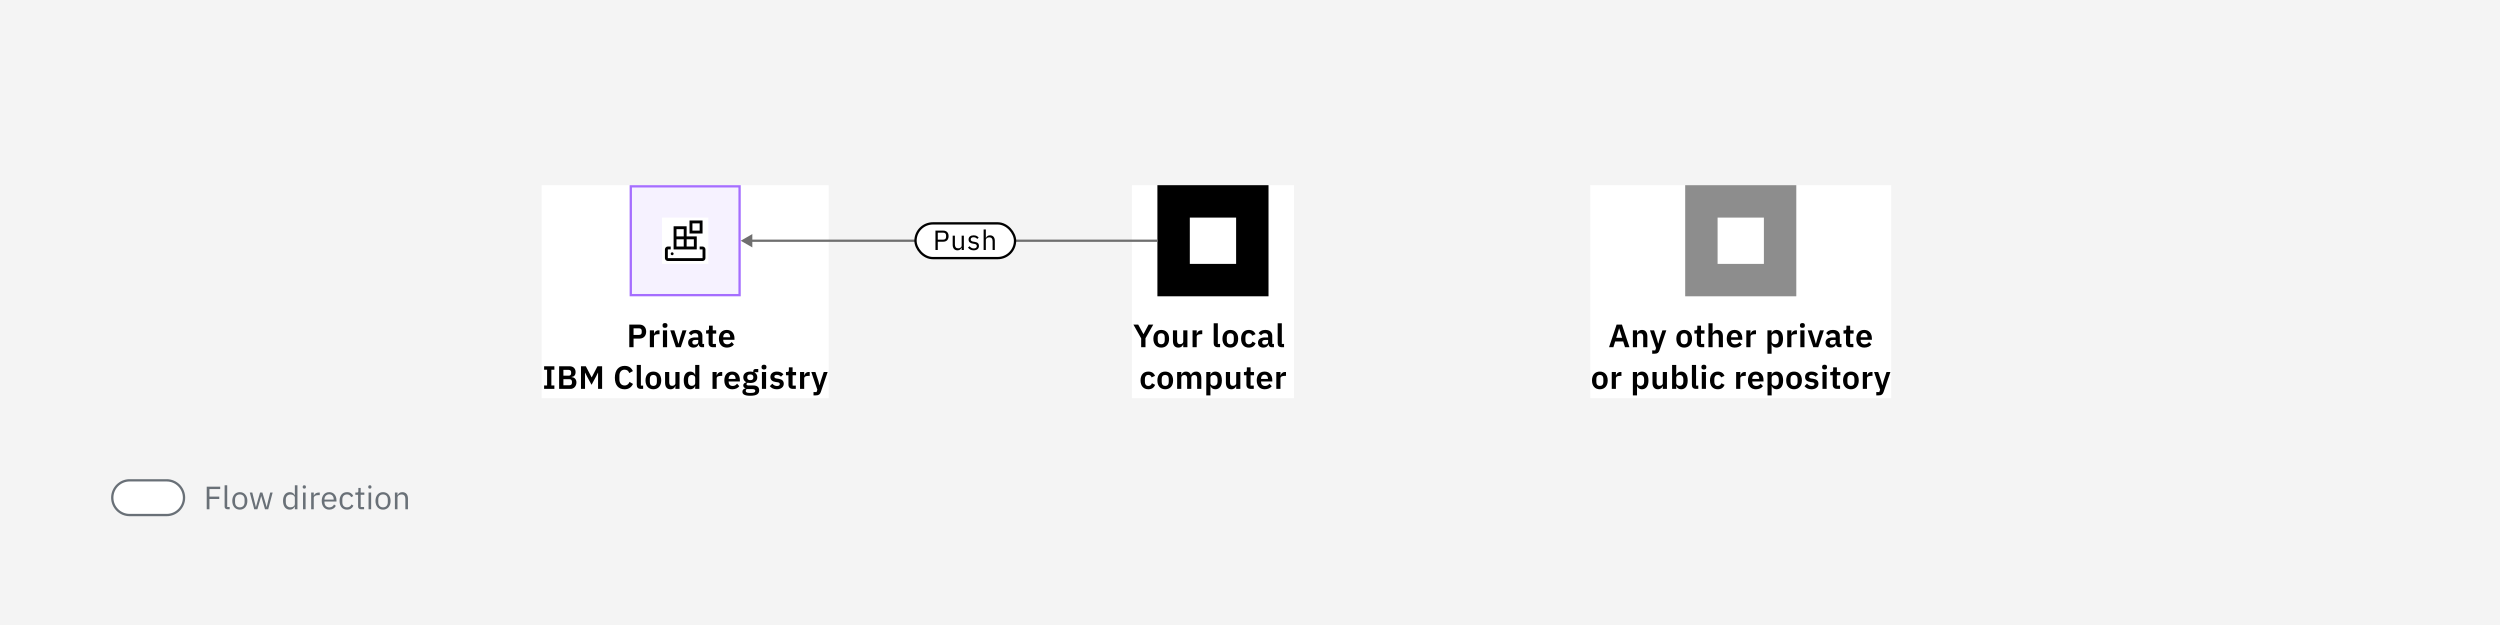 <svg width="1080" height="270" viewBox="0 0 1080 270" fill="none" xmlns="http://www.w3.org/2000/svg">
<rect width="1080" height="270" fill="#F4F4F4"/>
<path d="M56 207.5H72C76.142 207.5 79.5 210.858 79.5 215C79.5 219.142 76.142 222.5 72 222.5H56C51.858 222.5 48.5 219.142 48.5 215C48.5 210.858 51.858 207.5 56 207.5Z" fill="white" stroke="#697077"/>
<path d="M90.478 220V215.576H94.72V214.54H90.478V211.264H95.126V210.228H89.302V220H90.478ZM99.217 220V219.02H98.153V209.64H97.033V218.838C97.033 219.51 97.453 220 98.223 220H99.217ZM103.6 220.168C105.532 220.168 106.862 218.684 106.862 216.388C106.862 214.092 105.532 212.608 103.6 212.608C101.668 212.608 100.338 214.092 100.338 216.388C100.338 218.684 101.668 220.168 103.6 220.168ZM103.6 219.174C102.396 219.174 101.542 218.432 101.542 216.906V215.87C101.542 214.344 102.396 213.602 103.6 213.602C104.804 213.602 105.658 214.344 105.658 215.87V216.906C105.658 218.432 104.804 219.174 103.6 219.174ZM109.834 220H111.192L112.2 216.528L112.816 214.33H112.844L113.474 216.528L114.482 220H115.868L117.786 212.776H116.736L115.952 215.898L115.21 219.062H115.182L114.286 215.898L113.348 212.776H112.354L111.444 215.898L110.562 219.062H110.534L109.764 215.898L108.994 212.776H107.902L109.834 220ZM127.377 220H128.497V209.64H127.377V213.952H127.321C126.943 213.042 126.201 212.608 125.207 212.608C123.401 212.608 122.267 214.078 122.267 216.388C122.267 218.698 123.401 220.168 125.207 220.168C126.201 220.168 126.887 219.72 127.321 218.824H127.377V220ZM125.515 219.16C124.255 219.16 123.471 218.292 123.471 217.004V215.772C123.471 214.484 124.255 213.616 125.515 213.616C126.537 213.616 127.377 214.204 127.377 215.002V217.69C127.377 218.628 126.537 219.16 125.515 219.16ZM131.461 211.082C131.937 211.082 132.147 210.83 132.147 210.452V210.27C132.147 209.892 131.937 209.64 131.461 209.64C130.985 209.64 130.775 209.892 130.775 210.27V210.452C130.775 210.83 130.985 211.082 131.461 211.082ZM130.901 220H132.021V212.776H130.901V220ZM135.543 220V215.1C135.543 214.414 136.271 213.896 137.475 213.896H138.133V212.776H137.699C136.523 212.776 135.865 213.42 135.613 214.106H135.543V212.776H134.423V220H135.543ZM142.234 220.168C143.592 220.168 144.628 219.496 145.09 218.516L144.292 217.942C143.914 218.74 143.214 219.188 142.304 219.188C140.96 219.188 140.162 218.25 140.162 217.004V216.668H145.356V216.136C145.356 214.092 144.166 212.608 142.234 212.608C140.274 212.608 138.986 214.092 138.986 216.388C138.986 218.684 140.274 220.168 142.234 220.168ZM142.234 213.546C143.382 213.546 144.152 214.4 144.152 215.674V215.828H140.162V215.73C140.162 214.47 141.016 213.546 142.234 213.546ZM149.912 220.168C151.284 220.168 152.222 219.496 152.684 218.46L151.872 217.914C151.48 218.74 150.822 219.174 149.912 219.174C148.582 219.174 147.896 218.264 147.896 217.004V215.772C147.896 214.512 148.582 213.602 149.912 213.602C150.794 213.602 151.41 214.036 151.676 214.778L152.614 214.302C152.194 213.308 151.34 212.608 149.912 212.608C147.882 212.608 146.692 214.078 146.692 216.388C146.692 218.698 147.882 220.168 149.912 220.168ZM157.283 220V219.02H155.813V213.756H157.395V212.776H155.813V210.774H154.805V212.118C154.805 212.608 154.651 212.776 154.175 212.776H153.503V213.756H154.693V218.81C154.693 219.51 155.113 220 155.883 220H157.283ZM159.778 211.082C160.254 211.082 160.464 210.83 160.464 210.452V210.27C160.464 209.892 160.254 209.64 159.778 209.64C159.302 209.64 159.092 209.892 159.092 210.27V210.452C159.092 210.83 159.302 211.082 159.778 211.082ZM159.218 220H160.338V212.776H159.218V220ZM165.47 220.168C167.402 220.168 168.732 218.684 168.732 216.388C168.732 214.092 167.402 212.608 165.47 212.608C163.538 212.608 162.208 214.092 162.208 216.388C162.208 218.684 163.538 220.168 165.47 220.168ZM165.47 219.174C164.266 219.174 163.412 218.432 163.412 216.906V215.87C163.412 214.344 164.266 213.602 165.47 213.602C166.674 213.602 167.528 214.344 167.528 215.87V216.906C167.528 218.432 166.674 219.174 165.47 219.174ZM171.716 220V214.988C171.716 214.064 172.584 213.616 173.48 213.616C174.558 213.616 175.118 214.274 175.118 215.562V220H176.238V215.366C176.238 213.616 175.3 212.608 173.816 212.608C172.738 212.608 172.122 213.14 171.772 213.952H171.716V212.776H170.596V220H171.716Z" fill="#697077"/>
<rect width="124" height="92" transform="translate(234 80)" fill="white" style="mix-blend-mode:multiply"/>
<rect x="272.5" y="80.5" width="47" height="47" fill="#F6F2FF"/>
<path d="M273 81H319V127H273V81Z" fill="white"/>
<path d="M273 81H319V127H273V81Z" fill="#F6F2FF"/>
<rect width="20" height="20" transform="translate(286 94)" fill="white" style="mix-blend-mode:multiply"/>
<path d="M296.625 102.125V97.75H291V107.75H301V102.125H296.625ZM292.25 99H295.375V102.125H292.25V99ZM292.25 103.375H295.375V106.5H292.25V103.375ZM299.75 106.5H296.625V103.375H299.75V106.5Z" fill="black"/>
<path d="M303.5 100.875H297.875V95.25H303.5V100.875ZM299.125 99.625H302.25V96.5H299.125V99.625Z" fill="black"/>
<path d="M303.5 106.5H302.25V107.75H303.5V111.5H288.5V107.75H289.75V106.5H288.5C288.169 106.5 287.851 106.632 287.617 106.867C287.382 107.101 287.25 107.419 287.25 107.75V111.5C287.25 111.831 287.382 112.149 287.617 112.383C287.851 112.618 288.169 112.75 288.5 112.75H303.5C303.831 112.75 304.149 112.618 304.383 112.383C304.618 112.149 304.75 111.831 304.75 111.5V107.75C304.75 107.419 304.618 107.101 304.383 106.867C304.149 106.632 303.831 106.5 303.5 106.5Z" fill="black"/>
<path d="M290.375 110.25C290.72 110.25 291 109.97 291 109.625C291 109.28 290.72 109 290.375 109C290.03 109 289.75 109.28 289.75 109.625C289.75 109.97 290.03 110.25 290.375 110.25Z" fill="black"/>
<rect x="272.5" y="80.5" width="47" height="47" stroke="#A56EFF"/>
<path d="M273.697 150V146.276H276.245C278.051 146.276 279.143 145.072 279.143 143.252C279.143 141.446 278.051 140.228 276.245 140.228H271.849V150H273.697ZM273.697 141.838H276.077C276.791 141.838 277.225 142.216 277.225 142.93V143.574C277.225 144.288 276.791 144.68 276.077 144.68H273.697V141.838ZM282.521 150V145.52C282.521 144.722 283.151 144.386 284.355 144.386H284.915V142.692H284.523C283.361 142.692 282.773 143.434 282.591 144.204H282.521V142.692H280.729V150H282.521ZM287.281 141.628C288.009 141.628 288.331 141.25 288.331 140.732V140.452C288.331 139.934 288.009 139.556 287.281 139.556C286.539 139.556 286.231 139.934 286.231 140.452V140.732C286.231 141.25 286.539 141.628 287.281 141.628ZM286.385 150H288.177V142.692H286.385V150ZM294.11 150L296.56 142.692H294.852L293.858 145.842L293.144 148.446H293.046L292.332 145.842L291.31 142.692H289.546L291.982 150H294.11ZM299.599 150.168C300.691 150.168 301.489 149.678 301.727 148.74H301.811C301.923 149.496 302.399 150 303.169 150H304.163V148.572H303.435V145.128C303.435 143.462 302.385 142.524 300.411 142.524C298.941 142.524 298.087 143.084 297.555 143.924L298.619 144.876C298.969 144.372 299.445 143.952 300.285 143.952C301.237 143.952 301.643 144.428 301.643 145.24V145.772H300.397C298.409 145.772 297.275 146.514 297.275 148.012C297.275 149.314 298.115 150.168 299.599 150.168ZM300.201 148.866C299.501 148.866 299.095 148.572 299.095 147.984V147.746C299.095 147.172 299.557 146.85 300.495 146.85H301.643V147.816C301.643 148.502 300.999 148.866 300.201 148.866ZM308 150H309.288V148.572H307.902V144.12H309.4V142.692H307.902V140.69H306.292V141.936C306.292 142.44 306.124 142.692 305.592 142.692H305.032V144.12H306.11V148.138C306.11 149.328 306.768 150 308 150ZM314.014 150.168C315.372 150.168 316.436 149.65 317.038 148.824L316.072 147.746C315.624 148.32 315.092 148.74 314.21 148.74C313.034 148.74 312.432 148.026 312.432 146.976V146.794H317.29V146.206C317.29 144.204 316.24 142.524 313.958 142.524C311.816 142.524 310.57 144.022 310.57 146.332C310.57 148.67 311.858 150.168 314.014 150.168ZM313.986 143.868C314.91 143.868 315.428 144.554 315.428 145.562V145.688H312.432V145.576C312.432 144.568 313.048 143.868 313.986 143.868ZM239.493 168V166.516H238.191V159.712H239.493V158.228H235.055V159.712H236.343V166.516H235.055V168H239.493ZM241.541 168H246.497C247.939 168 249.017 166.768 249.017 165.2C249.017 163.534 247.757 162.932 246.903 162.918V162.834C247.799 162.778 248.653 162.218 248.653 160.734C248.653 159.222 247.673 158.228 246.063 158.228H241.541V168ZM243.389 163.814H245.965C246.665 163.814 247.085 164.206 247.085 164.892V165.368C247.085 166.054 246.665 166.432 245.965 166.432H243.389V163.814ZM243.389 159.796H245.671C246.343 159.796 246.735 160.174 246.735 160.832V161.266C246.735 161.91 246.343 162.302 245.671 162.302H243.389V159.796ZM250.984 168H252.734V160.986H252.79L253.546 162.54L255.548 166.236L257.55 162.54L258.306 160.986H258.362V168H260.112V158.228H258.11L255.632 163.002H255.576L253.07 158.228H250.984V168ZM269.836 168.168C271.586 168.168 272.748 167.314 273.448 165.858L271.95 164.976C271.628 165.858 270.942 166.53 269.836 166.53C268.464 166.53 267.582 165.578 267.582 163.898V162.358C267.582 160.692 268.464 159.698 269.836 159.698C270.928 159.698 271.544 160.286 271.824 161.154L273.406 160.314C272.72 158.802 271.586 158.06 269.836 158.06C267.26 158.06 265.622 159.894 265.622 163.184C265.622 166.474 267.26 168.168 269.836 168.168ZM277.831 168V166.572H276.865V157.64H275.073V166.236C275.073 167.356 275.647 168 276.865 168H277.831ZM282.246 168.168C284.346 168.168 285.648 166.684 285.648 164.332C285.648 161.994 284.346 160.524 282.246 160.524C280.16 160.524 278.858 161.994 278.858 164.332C278.858 166.684 280.16 168.168 282.246 168.168ZM282.246 166.726C281.322 166.726 280.734 166.124 280.734 165.018V163.66C280.734 162.568 281.322 161.966 282.246 161.966C283.184 161.966 283.772 162.568 283.772 163.66V165.018C283.772 166.124 283.184 166.726 282.246 166.726ZM291.765 168H293.557V160.692H291.765V165.522C291.765 166.306 291.051 166.684 290.337 166.684C289.483 166.684 289.105 166.138 289.105 165.13V160.692H287.313V165.312C287.313 167.132 288.153 168.168 289.651 168.168C290.855 168.168 291.443 167.51 291.695 166.782H291.765V168ZM300.323 168H302.115V157.64H300.323V161.896H300.253C300.001 161.056 299.203 160.524 298.237 160.524C296.403 160.524 295.381 161.896 295.381 164.332C295.381 166.782 296.403 168.168 298.237 168.168C299.203 168.168 299.987 167.608 300.253 166.782H300.323V168ZM298.811 166.684C297.887 166.684 297.257 166.012 297.257 164.976V163.716C297.257 162.68 297.887 161.994 298.811 161.994C299.665 161.994 300.323 162.456 300.323 163.17V165.494C300.323 166.25 299.665 166.684 298.811 166.684ZM309.602 168V163.52C309.602 162.722 310.232 162.386 311.436 162.386H311.996V160.692H311.604C310.442 160.692 309.854 161.434 309.672 162.204H309.602V160.692H307.81V168H309.602ZM316.352 168.168C317.71 168.168 318.774 167.65 319.376 166.824L318.41 165.746C317.962 166.32 317.43 166.74 316.548 166.74C315.372 166.74 314.77 166.026 314.77 164.976V164.794H319.628V164.206C319.628 162.204 318.578 160.524 316.296 160.524C314.154 160.524 312.908 162.022 312.908 164.332C312.908 166.67 314.196 168.168 316.352 168.168ZM316.324 161.868C317.248 161.868 317.766 162.554 317.766 163.562V163.688H314.77V163.576C314.77 162.568 315.386 161.868 316.324 161.868ZM327.959 168.616C327.959 167.3 327.189 166.53 325.397 166.53H323.437C322.793 166.53 322.485 166.348 322.485 165.984C322.485 165.662 322.723 165.452 323.003 165.326C323.325 165.41 323.703 165.452 324.123 165.452C326.111 165.452 327.147 164.472 327.147 163.002C327.147 162.106 326.769 161.392 326.013 160.972V160.776H327.567V159.404H326.433C325.761 159.404 325.397 159.754 325.397 160.468V160.706C325.033 160.58 324.571 160.524 324.123 160.524C322.149 160.524 321.099 161.518 321.099 163.002C321.099 163.968 321.547 164.724 322.429 165.13V165.186C321.729 165.34 321.085 165.718 321.085 166.474C321.085 167.062 321.421 167.538 322.023 167.692V167.846C321.211 167.972 320.721 168.434 320.721 169.246C320.721 170.324 321.659 170.968 324.123 170.968C326.923 170.968 327.959 170.142 327.959 168.616ZM326.279 168.826C326.279 169.442 325.761 169.736 324.599 169.736H323.703C322.583 169.736 322.163 169.4 322.163 168.84C322.163 168.546 322.275 168.28 322.541 168.084H325.033C325.943 168.084 326.279 168.364 326.279 168.826ZM324.123 164.234C323.269 164.234 322.807 163.842 322.807 163.114V162.876C322.807 162.134 323.269 161.756 324.123 161.756C324.977 161.756 325.439 162.134 325.439 162.876V163.114C325.439 163.842 324.977 164.234 324.123 164.234ZM330.049 159.628C330.777 159.628 331.099 159.25 331.099 158.732V158.452C331.099 157.934 330.777 157.556 330.049 157.556C329.307 157.556 328.999 157.934 328.999 158.452V158.732C328.999 159.25 329.307 159.628 330.049 159.628ZM329.153 168H330.945V160.692H329.153V168ZM335.577 168.168C337.397 168.168 338.587 167.188 338.587 165.774C338.587 164.556 337.817 163.842 336.221 163.618L335.479 163.52C334.793 163.408 334.527 163.184 334.527 162.694C334.527 162.246 334.863 161.938 335.633 161.938C336.347 161.938 336.963 162.274 337.383 162.722L338.433 161.672C337.733 160.944 337.005 160.524 335.577 160.524C333.911 160.524 332.805 161.42 332.805 162.834C332.805 164.164 333.673 164.85 335.241 165.046L335.969 165.144C336.613 165.228 336.865 165.494 336.865 165.914C336.865 166.432 336.501 166.754 335.647 166.754C334.821 166.754 334.177 166.376 333.645 165.76L332.553 166.824C333.281 167.664 334.191 168.168 335.577 168.168ZM342.502 168H343.79V166.572H342.404V162.12H343.902V160.692H342.404V158.69H340.794V159.936C340.794 160.44 340.626 160.692 340.094 160.692H339.534V162.12H340.612V166.138C340.612 167.328 341.27 168 342.502 168ZM347.408 168V163.52C347.408 162.722 348.038 162.386 349.242 162.386H349.802V160.692H349.41C348.248 160.692 347.66 161.434 347.478 162.204H347.408V160.692H345.616V168H347.408ZM354.587 164.556L354.083 166.404H353.999L353.523 164.556L352.249 160.692H350.471L353.089 168.35L352.753 169.372H351.437V170.8H352.515C353.719 170.8 354.237 170.352 354.601 169.302L357.541 160.692H355.861L354.587 164.556Z" fill="black"/>
<rect width="70" height="92" transform="translate(489 80)" fill="white" style="mix-blend-mode:multiply"/>
<rect width="48" height="48" transform="translate(500 80)" fill="black"/>
<rect width="20" height="20" transform="translate(514 94)" fill="white" style="mix-blend-mode:multiply"/>
<path d="M530.25 109.003H517.75C517.419 109.003 517.101 108.871 516.867 108.637C516.632 108.402 516.5 108.084 516.5 107.753V99.003C516.5 98.672 516.632 98.354 516.866 98.12C517.101 97.885 517.419 97.753 517.75 97.753H530.25C530.581 97.753 530.899 97.885 531.133 98.12C531.368 98.354 531.5 98.672 531.5 99.003V107.753C531.5 108.084 531.368 108.402 531.133 108.636C530.899 108.871 530.581 109.003 530.25 109.003ZM517.75 99.003V107.753H530.25V99.003H517.75Z" fill="white"/>
<path d="M532.75 110.253H515.25V111.503H532.75V110.253Z" fill="white"/>
<path d="M494.847 150V146.15L498.207 140.228H496.191L493.993 144.358H493.965L491.711 140.228H489.639L492.985 146.164V150H494.847ZM501.646 150.168C503.746 150.168 505.048 148.684 505.048 146.332C505.048 143.994 503.746 142.524 501.646 142.524C499.56 142.524 498.258 143.994 498.258 146.332C498.258 148.684 499.56 150.168 501.646 150.168ZM501.646 148.726C500.722 148.726 500.134 148.124 500.134 147.018V145.66C500.134 144.568 500.722 143.966 501.646 143.966C502.584 143.966 503.172 144.568 503.172 145.66V147.018C503.172 148.124 502.584 148.726 501.646 148.726ZM511.164 150H512.956V142.692H511.164V147.522C511.164 148.306 510.45 148.684 509.736 148.684C508.882 148.684 508.504 148.138 508.504 147.13V142.692H506.712V147.312C506.712 149.132 507.552 150.168 509.05 150.168C510.254 150.168 510.842 149.51 511.094 148.782H511.164V150ZM516.979 150V145.52C516.979 144.722 517.609 144.386 518.813 144.386H519.373V142.692H518.981C517.819 142.692 517.231 143.434 517.049 144.204H516.979V142.692H515.187V150H516.979ZM527.069 150V148.572H526.103V139.64H524.311V148.236C524.311 149.356 524.885 150 526.103 150H527.069ZM531.485 150.168C533.585 150.168 534.887 148.684 534.887 146.332C534.887 143.994 533.585 142.524 531.485 142.524C529.399 142.524 528.097 143.994 528.097 146.332C528.097 148.684 529.399 150.168 531.485 150.168ZM531.485 148.726C530.561 148.726 529.973 148.124 529.973 147.018V145.66C529.973 144.568 530.561 143.966 531.485 143.966C532.423 143.966 533.011 144.568 533.011 145.66V147.018C533.011 148.124 532.423 148.726 531.485 148.726ZM539.519 150.168C540.933 150.168 541.955 149.524 542.431 148.236L541.059 147.578C540.793 148.236 540.373 148.726 539.519 148.726C538.525 148.726 538.021 148.04 538.021 147.018V145.688C538.021 144.666 538.525 143.966 539.519 143.966C540.289 143.966 540.751 144.414 540.919 145.03L542.389 144.372C541.955 143.224 540.989 142.524 539.519 142.524C537.363 142.524 536.145 143.994 536.145 146.332C536.145 148.684 537.363 150.168 539.519 150.168ZM545.779 150.168C546.871 150.168 547.669 149.678 547.907 148.74H547.991C548.103 149.496 548.579 150 549.349 150H550.343V148.572H549.615V145.128C549.615 143.462 548.565 142.524 546.591 142.524C545.121 142.524 544.267 143.084 543.735 143.924L544.799 144.876C545.149 144.372 545.625 143.952 546.465 143.952C547.417 143.952 547.823 144.428 547.823 145.24V145.772H546.577C544.589 145.772 543.455 146.514 543.455 148.012C543.455 149.314 544.295 150.168 545.779 150.168ZM546.381 148.866C545.681 148.866 545.275 148.572 545.275 147.984V147.746C545.275 147.172 545.737 146.85 546.675 146.85H547.823V147.816C547.823 148.502 547.179 148.866 546.381 148.866ZM554.711 150V148.572H553.745V139.64H551.953V148.236C551.953 149.356 552.527 150 553.745 150H554.711ZM496.092 168.168C497.506 168.168 498.528 167.524 499.004 166.236L497.632 165.578C497.366 166.236 496.946 166.726 496.092 166.726C495.098 166.726 494.594 166.04 494.594 165.018V163.688C494.594 162.666 495.098 161.966 496.092 161.966C496.862 161.966 497.324 162.414 497.492 163.03L498.962 162.372C498.528 161.224 497.562 160.524 496.092 160.524C493.936 160.524 492.718 161.994 492.718 164.332C492.718 166.684 493.936 168.168 496.092 168.168ZM503.376 168.168C505.476 168.168 506.778 166.684 506.778 164.332C506.778 161.994 505.476 160.524 503.376 160.524C501.29 160.524 499.988 161.994 499.988 164.332C499.988 166.684 501.29 168.168 503.376 168.168ZM503.376 166.726C502.452 166.726 501.864 166.124 501.864 165.018V163.66C501.864 162.568 502.452 161.966 503.376 161.966C504.314 161.966 504.902 162.568 504.902 163.66V165.018C504.902 166.124 504.314 166.726 503.376 166.726ZM510.318 168V163.17C510.318 162.386 510.99 161.994 511.676 161.994C512.474 161.994 512.852 162.512 512.852 163.562V168H514.644V163.17C514.644 162.386 515.302 161.994 516.002 161.994C516.8 161.994 517.178 162.512 517.178 163.562V168H518.97V163.38C518.97 161.56 518.158 160.524 516.73 160.524C515.568 160.524 514.756 161.182 514.49 161.994H514.462C514.112 161.014 513.342 160.524 512.348 160.524C511.256 160.524 510.668 161.14 510.388 161.91H510.318V160.692H508.526V168H510.318ZM521.114 170.8H522.906V166.782H522.962C523.242 167.608 524.012 168.168 524.978 168.168C526.826 168.168 527.848 166.782 527.848 164.332C527.848 161.896 526.826 160.524 524.978 160.524C524.012 160.524 523.228 161.056 522.962 161.896H522.906V160.692H521.114V170.8ZM524.404 166.684C523.55 166.684 522.906 166.25 522.906 165.494V163.17C522.906 162.456 523.55 161.994 524.404 161.994C525.328 161.994 525.972 162.68 525.972 163.716V164.976C525.972 166.012 525.328 166.684 524.404 166.684ZM534.037 168H535.829V160.692H534.037V165.522C534.037 166.306 533.323 166.684 532.609 166.684C531.755 166.684 531.377 166.138 531.377 165.13V160.692H529.585V165.312C529.585 167.132 530.425 168.168 531.923 168.168C533.127 168.168 533.715 167.51 533.967 166.782H534.037V168ZM540.341 168H541.629V166.572H540.243V162.12H541.741V160.692H540.243V158.69H538.633V159.936C538.633 160.44 538.465 160.692 537.933 160.692H537.373V162.12H538.451V166.138C538.451 167.328 539.109 168 540.341 168ZM546.355 168.168C547.713 168.168 548.777 167.65 549.379 166.824L548.413 165.746C547.965 166.32 547.433 166.74 546.551 166.74C545.375 166.74 544.773 166.026 544.773 164.976V164.794H549.631V164.206C549.631 162.204 548.581 160.524 546.299 160.524C544.157 160.524 542.911 162.022 542.911 164.332C542.911 166.67 544.199 168.168 546.355 168.168ZM546.327 161.868C547.251 161.868 547.769 162.554 547.769 163.562V163.688H544.773V163.576C544.773 162.568 545.389 161.868 546.327 161.868ZM553.159 168V163.52C553.159 162.722 553.789 162.386 554.993 162.386H555.553V160.692H555.161C553.999 160.692 553.411 161.434 553.229 162.204H553.159V160.692H551.367V168H553.159Z" fill="black"/>
<rect width="130" height="92" transform="translate(687 80)" fill="white" style="mix-blend-mode:multiply"/>
<rect width="48" height="48" transform="translate(728 80)" fill="#8D8D8D"/>
<rect width="20" height="20" transform="translate(742 94)" fill="white" style="mix-blend-mode:multiply"/>
<path d="M757 95.875H747C746.668 95.875 746.351 96.007 746.116 96.241C745.882 96.475 745.75 96.793 745.75 97.125V110.875C745.75 111.207 745.882 111.524 746.116 111.759C746.351 111.993 746.668 112.125 747 112.125H757C757.332 112.125 757.649 111.993 757.884 111.759C758.118 111.524 758.25 111.207 758.25 110.875V97.125C758.25 96.793 758.118 96.475 757.884 96.241C757.649 96.007 757.332 95.875 757 95.875ZM757 97.125V100.875H747V97.125H757ZM747 105.875V102.125H757V105.875H747ZM747 110.875V107.125H757V110.875H747Z" fill="white"/>
<path d="M748.875 99.625C749.22 99.625 749.5 99.345 749.5 99C749.5 98.655 749.22 98.375 748.875 98.375C748.53 98.375 748.25 98.655 748.25 99C748.25 99.345 748.53 99.625 748.875 99.625Z" fill="white"/>
<path d="M748.875 104.625C749.22 104.625 749.5 104.345 749.5 104C749.5 103.655 749.22 103.375 748.875 103.375C748.53 103.375 748.25 103.655 748.25 104C748.25 104.345 748.53 104.625 748.875 104.625Z" fill="white"/>
<path d="M748.875 109.625C749.22 109.625 749.5 109.345 749.5 109C749.5 108.655 749.22 108.375 748.875 108.375C748.53 108.375 748.25 108.655 748.25 109C748.25 109.345 748.53 109.625 748.875 109.625Z" fill="white"/>
<path d="M703.923 150L700.675 140.228H698.379L695.103 150H696.979L697.749 147.508H701.221L702.005 150H703.923ZM700.773 145.926H698.197L699.443 141.908H699.513L700.773 145.926ZM707.203 150V145.17C707.203 144.386 707.917 143.994 708.659 143.994C709.513 143.994 709.863 144.526 709.863 145.562V150H711.655V145.38C711.655 143.56 710.815 142.524 709.317 142.524C708.183 142.524 707.567 143.126 707.273 143.91H707.203V142.692H705.411V150H707.203ZM716.898 146.556L716.394 148.404H716.31L715.834 146.556L714.56 142.692H712.782L715.4 150.35L715.064 151.372H713.748V152.8H714.826C716.03 152.8 716.548 152.352 716.912 151.302L719.852 142.692H718.172L716.898 146.556ZM727.561 150.168C729.661 150.168 730.963 148.684 730.963 146.332C730.963 143.994 729.661 142.524 727.561 142.524C725.475 142.524 724.173 143.994 724.173 146.332C724.173 148.684 725.475 150.168 727.561 150.168ZM727.561 148.726C726.637 148.726 726.049 148.124 726.049 147.018V145.66C726.049 144.568 726.637 143.966 727.561 143.966C728.499 143.966 729.087 144.568 729.087 145.66V147.018C729.087 148.124 728.499 148.726 727.561 148.726ZM734.939 150H736.227V148.572H734.841V144.12H736.339V142.692H734.841V140.69H733.231V141.936C733.231 142.44 733.063 142.692 732.531 142.692H731.971V144.12H733.049V148.138C733.049 149.328 733.707 150 734.939 150ZM738.053 150H739.845V145.17C739.845 144.386 740.559 143.994 741.301 143.994C742.155 143.994 742.505 144.526 742.505 145.562V150H744.297V145.38C744.297 143.56 743.457 142.524 741.959 142.524C740.825 142.524 740.209 143.126 739.915 143.91H739.845V139.64H738.053V150ZM749.397 150.168C750.755 150.168 751.819 149.65 752.421 148.824L751.455 147.746C751.007 148.32 750.475 148.74 749.593 148.74C748.417 148.74 747.815 148.026 747.815 146.976V146.794H752.673V146.206C752.673 144.204 751.623 142.524 749.341 142.524C747.199 142.524 745.953 144.022 745.953 146.332C745.953 148.67 747.241 150.168 749.397 150.168ZM749.369 143.868C750.293 143.868 750.811 144.554 750.811 145.562V145.688H747.815V145.576C747.815 144.568 748.431 143.868 749.369 143.868ZM756.202 150V145.52C756.202 144.722 756.832 144.386 758.036 144.386H758.596V142.692H758.204C757.042 142.692 756.454 143.434 756.272 144.204H756.202V142.692H754.41V150H756.202ZM763.535 152.8H765.327V148.782H765.383C765.663 149.608 766.433 150.168 767.399 150.168C769.247 150.168 770.269 148.782 770.269 146.332C770.269 143.896 769.247 142.524 767.399 142.524C766.433 142.524 765.649 143.056 765.383 143.896H765.327V142.692H763.535V152.8ZM766.825 148.684C765.971 148.684 765.327 148.25 765.327 147.494V145.17C765.327 144.456 765.971 143.994 766.825 143.994C767.749 143.994 768.393 144.68 768.393 145.716V146.976C768.393 148.012 767.749 148.684 766.825 148.684ZM773.881 150V145.52C773.881 144.722 774.511 144.386 775.715 144.386H776.275V142.692H775.883C774.721 142.692 774.133 143.434 773.951 144.204H773.881V142.692H772.089V150H773.881ZM778.641 141.628C779.369 141.628 779.691 141.25 779.691 140.732V140.452C779.691 139.934 779.369 139.556 778.641 139.556C777.899 139.556 777.591 139.934 777.591 140.452V140.732C777.591 141.25 777.899 141.628 778.641 141.628ZM777.745 150H779.537V142.692H777.745V150ZM785.47 150L787.92 142.692H786.212L785.218 145.842L784.504 148.446H784.406L783.692 145.842L782.67 142.692H780.906L783.342 150H785.47ZM790.959 150.168C792.051 150.168 792.849 149.678 793.087 148.74H793.171C793.283 149.496 793.759 150 794.529 150H795.523V148.572H794.795V145.128C794.795 143.462 793.745 142.524 791.771 142.524C790.301 142.524 789.447 143.084 788.915 143.924L789.979 144.876C790.329 144.372 790.805 143.952 791.645 143.952C792.597 143.952 793.003 144.428 793.003 145.24V145.772H791.757C789.769 145.772 788.635 146.514 788.635 148.012C788.635 149.314 789.475 150.168 790.959 150.168ZM791.561 148.866C790.861 148.866 790.455 148.572 790.455 147.984V147.746C790.455 147.172 790.917 146.85 791.855 146.85H793.003V147.816C793.003 148.502 792.359 148.866 791.561 148.866ZM799.361 150H800.649V148.572H799.263V144.12H800.761V142.692H799.263V140.69H797.653V141.936C797.653 142.44 797.485 142.692 796.953 142.692H796.393V144.12H797.471V148.138C797.471 149.328 798.129 150 799.361 150ZM805.374 150.168C806.732 150.168 807.796 149.65 808.398 148.824L807.432 147.746C806.984 148.32 806.452 148.74 805.57 148.74C804.394 148.74 803.792 148.026 803.792 146.976V146.794H808.65V146.206C808.65 144.204 807.6 142.524 805.318 142.524C803.176 142.524 801.93 144.022 801.93 146.332C801.93 148.67 803.218 150.168 805.374 150.168ZM805.346 143.868C806.27 143.868 806.788 144.554 806.788 145.562V145.688H803.792V145.576C803.792 144.568 804.408 143.868 805.346 143.868ZM691.127 168.168C693.227 168.168 694.529 166.684 694.529 164.332C694.529 161.994 693.227 160.524 691.127 160.524C689.041 160.524 687.739 161.994 687.739 164.332C687.739 166.684 689.041 168.168 691.127 168.168ZM691.127 166.726C690.203 166.726 689.615 166.124 689.615 165.018V163.66C689.615 162.568 690.203 161.966 691.127 161.966C692.065 161.966 692.653 162.568 692.653 163.66V165.018C692.653 166.124 692.065 166.726 691.127 166.726ZM698.07 168V163.52C698.07 162.722 698.7 162.386 699.904 162.386H700.464V160.692H700.072C698.91 160.692 698.322 161.434 698.14 162.204H698.07V160.692H696.278V168H698.07ZM705.402 170.8H707.194V166.782H707.25C707.53 167.608 708.3 168.168 709.266 168.168C711.114 168.168 712.136 166.782 712.136 164.332C712.136 161.896 711.114 160.524 709.266 160.524C708.3 160.524 707.516 161.056 707.25 161.896H707.194V160.692H705.402V170.8ZM708.692 166.684C707.838 166.684 707.194 166.25 707.194 165.494V163.17C707.194 162.456 707.838 161.994 708.692 161.994C709.616 161.994 710.26 162.68 710.26 163.716V164.976C710.26 166.012 709.616 166.684 708.692 166.684ZM718.325 168H720.117V160.692H718.325V165.522C718.325 166.306 717.611 166.684 716.897 166.684C716.043 166.684 715.665 166.138 715.665 165.13V160.692H713.873V165.312C713.873 167.132 714.713 168.168 716.211 168.168C717.415 168.168 718.003 167.51 718.255 166.782H718.325V168ZM722.347 168H724.139V166.782H724.195C724.475 167.608 725.245 168.168 726.211 168.168C728.059 168.168 729.081 166.782 729.081 164.332C729.081 161.896 728.059 160.524 726.211 160.524C725.245 160.524 724.461 161.056 724.195 161.896H724.139V157.64H722.347V168ZM725.637 166.684C724.783 166.684 724.139 166.25 724.139 165.494V163.17C724.139 162.456 724.783 161.994 725.637 161.994C726.561 161.994 727.205 162.68 727.205 163.716V164.976C727.205 166.012 726.561 166.684 725.637 166.684ZM733.66 168V166.572H732.694V157.64H730.902V166.236C730.902 167.356 731.476 168 732.694 168H733.66ZM736.073 159.628C736.801 159.628 737.123 159.25 737.123 158.732V158.452C737.123 157.934 736.801 157.556 736.073 157.556C735.331 157.556 735.023 157.934 735.023 158.452V158.732C735.023 159.25 735.331 159.628 736.073 159.628ZM735.177 168H736.969V160.692H735.177V168ZM742.09 168.168C743.504 168.168 744.526 167.524 745.002 166.236L743.63 165.578C743.364 166.236 742.944 166.726 742.09 166.726C741.096 166.726 740.592 166.04 740.592 165.018V163.688C740.592 162.666 741.096 161.966 742.09 161.966C742.86 161.966 743.322 162.414 743.49 163.03L744.96 162.372C744.526 161.224 743.56 160.524 742.09 160.524C739.934 160.524 738.716 161.994 738.716 164.332C738.716 166.684 739.934 168.168 742.09 168.168ZM751.804 168V163.52C751.804 162.722 752.434 162.386 753.638 162.386H754.198V160.692H753.806C752.644 160.692 752.056 161.434 751.874 162.204H751.804V160.692H750.012V168H751.804ZM758.554 168.168C759.912 168.168 760.976 167.65 761.578 166.824L760.612 165.746C760.164 166.32 759.632 166.74 758.75 166.74C757.574 166.74 756.972 166.026 756.972 164.976V164.794H761.83V164.206C761.83 162.204 760.78 160.524 758.498 160.524C756.356 160.524 755.11 162.022 755.11 164.332C755.11 166.67 756.398 168.168 758.554 168.168ZM758.526 161.868C759.45 161.868 759.968 162.554 759.968 163.562V163.688H756.972V163.576C756.972 162.568 757.588 161.868 758.526 161.868ZM763.567 170.8H765.359V166.782H765.415C765.695 167.608 766.465 168.168 767.431 168.168C769.279 168.168 770.301 166.782 770.301 164.332C770.301 161.896 769.279 160.524 767.431 160.524C766.465 160.524 765.681 161.056 765.415 161.896H765.359V160.692H763.567V170.8ZM766.857 166.684C766.003 166.684 765.359 166.25 765.359 165.494V163.17C765.359 162.456 766.003 161.994 766.857 161.994C767.781 161.994 768.425 162.68 768.425 163.716V164.976C768.425 166.012 767.781 166.684 766.857 166.684ZM775.019 168.168C777.119 168.168 778.421 166.684 778.421 164.332C778.421 161.994 777.119 160.524 775.019 160.524C772.933 160.524 771.631 161.994 771.631 164.332C771.631 166.684 772.933 168.168 775.019 168.168ZM775.019 166.726C774.095 166.726 773.507 166.124 773.507 165.018V163.66C773.507 162.568 774.095 161.966 775.019 161.966C775.957 161.966 776.545 162.568 776.545 163.66V165.018C776.545 166.124 775.957 166.726 775.019 166.726ZM782.564 168.168C784.384 168.168 785.574 167.188 785.574 165.774C785.574 164.556 784.804 163.842 783.208 163.618L782.466 163.52C781.78 163.408 781.514 163.184 781.514 162.694C781.514 162.246 781.85 161.938 782.62 161.938C783.334 161.938 783.95 162.274 784.37 162.722L785.42 161.672C784.72 160.944 783.992 160.524 782.564 160.524C780.898 160.524 779.792 161.42 779.792 162.834C779.792 164.164 780.66 164.85 782.228 165.046L782.956 165.144C783.6 165.228 783.852 165.494 783.852 165.914C783.852 166.432 783.488 166.754 782.634 166.754C781.808 166.754 781.164 166.376 780.632 165.76L779.54 166.824C780.268 167.664 781.178 168.168 782.564 168.168ZM788.212 159.628C788.94 159.628 789.262 159.25 789.262 158.732V158.452C789.262 157.934 788.94 157.556 788.212 157.556C787.47 157.556 787.162 157.934 787.162 158.452V158.732C787.162 159.25 787.47 159.628 788.212 159.628ZM787.316 168H789.108V160.692H787.316V168ZM793.628 168H794.916V166.572H793.53V162.12H795.028V160.692H793.53V158.69H791.92V159.936C791.92 160.44 791.752 160.692 791.22 160.692H790.66V162.12H791.738V166.138C791.738 167.328 792.396 168 793.628 168ZM799.585 168.168C801.685 168.168 802.987 166.684 802.987 164.332C802.987 161.994 801.685 160.524 799.585 160.524C797.499 160.524 796.197 161.994 796.197 164.332C796.197 166.684 797.499 168.168 799.585 168.168ZM799.585 166.726C798.661 166.726 798.073 166.124 798.073 165.018V163.66C798.073 162.568 798.661 161.966 799.585 161.966C800.523 161.966 801.111 162.568 801.111 163.66V165.018C801.111 166.124 800.523 166.726 799.585 166.726ZM806.528 168V163.52C806.528 162.722 807.158 162.386 808.362 162.386H808.922V160.692H808.53C807.368 160.692 806.78 161.434 806.598 162.204H806.528V160.692H804.736V168H806.528ZM813.707 164.556L813.203 166.404H813.119L812.643 164.556L811.369 160.692H809.591L812.209 168.35L811.873 169.372H810.557V170.8H811.635C812.839 170.8 813.357 170.352 813.721 169.302L816.661 160.692H814.981L813.707 164.556Z" fill="black"/>
<path d="M320 104L325 106.887L325 101.113L320 104ZM389.643 103.5L324.5 103.5L324.5 104.5L389.643 104.5L389.643 103.5ZM389.643 104.5L500 104.5L500 103.5L389.643 103.5L389.643 104.5Z" fill="#6F6F6F"/>
<rect x="395.5" y="96.5" width="43" height="15" rx="7.5" fill="white"/>
<path d="M405.124 108V104.424H407.452C408.952 104.424 409.792 103.5 409.792 102.024C409.792 100.548 408.952 99.624 407.452 99.624H404.116V108H405.124ZM405.124 100.512H407.452C408.244 100.512 408.712 100.944 408.712 101.712V102.336C408.712 103.104 408.244 103.536 407.452 103.536H405.124V100.512ZM415.433 108H416.393V101.808H415.433V106.092C415.433 106.908 414.689 107.28 413.933 107.28C413.009 107.28 412.517 106.716 412.517 105.612V101.808H411.557V105.78C411.557 107.28 412.373 108.144 413.645 108.144C414.677 108.144 415.145 107.58 415.385 106.992H415.433V108ZM420.618 108.144C422.034 108.144 422.91 107.412 422.91 106.212C422.91 105.276 422.382 104.676 421.014 104.472L420.534 104.4C419.766 104.28 419.346 104.04 419.346 103.44C419.346 102.852 419.766 102.48 420.558 102.48C421.35 102.48 421.878 102.852 422.154 103.236L422.79 102.66C422.286 102.036 421.626 101.664 420.63 101.664C419.37 101.664 418.422 102.264 418.422 103.488C418.422 104.64 419.274 105.108 420.414 105.276L420.906 105.348C421.722 105.468 421.986 105.84 421.986 106.32C421.986 106.956 421.506 107.328 420.69 107.328C419.91 107.328 419.334 106.98 418.854 106.38L418.17 106.932C418.722 107.664 419.478 108.144 420.618 108.144ZM424.925 108H425.885V103.704C425.885 102.912 426.629 102.528 427.397 102.528C428.321 102.528 428.801 103.092 428.801 104.196V108H429.761V104.028C429.761 102.528 428.957 101.664 427.685 101.664C426.761 101.664 426.233 102.12 425.933 102.816H425.885V99.12H424.925V108Z" fill="black"/>
<rect x="395.5" y="96.5" width="43" height="15" rx="7.5" stroke="black"/>
</svg>
